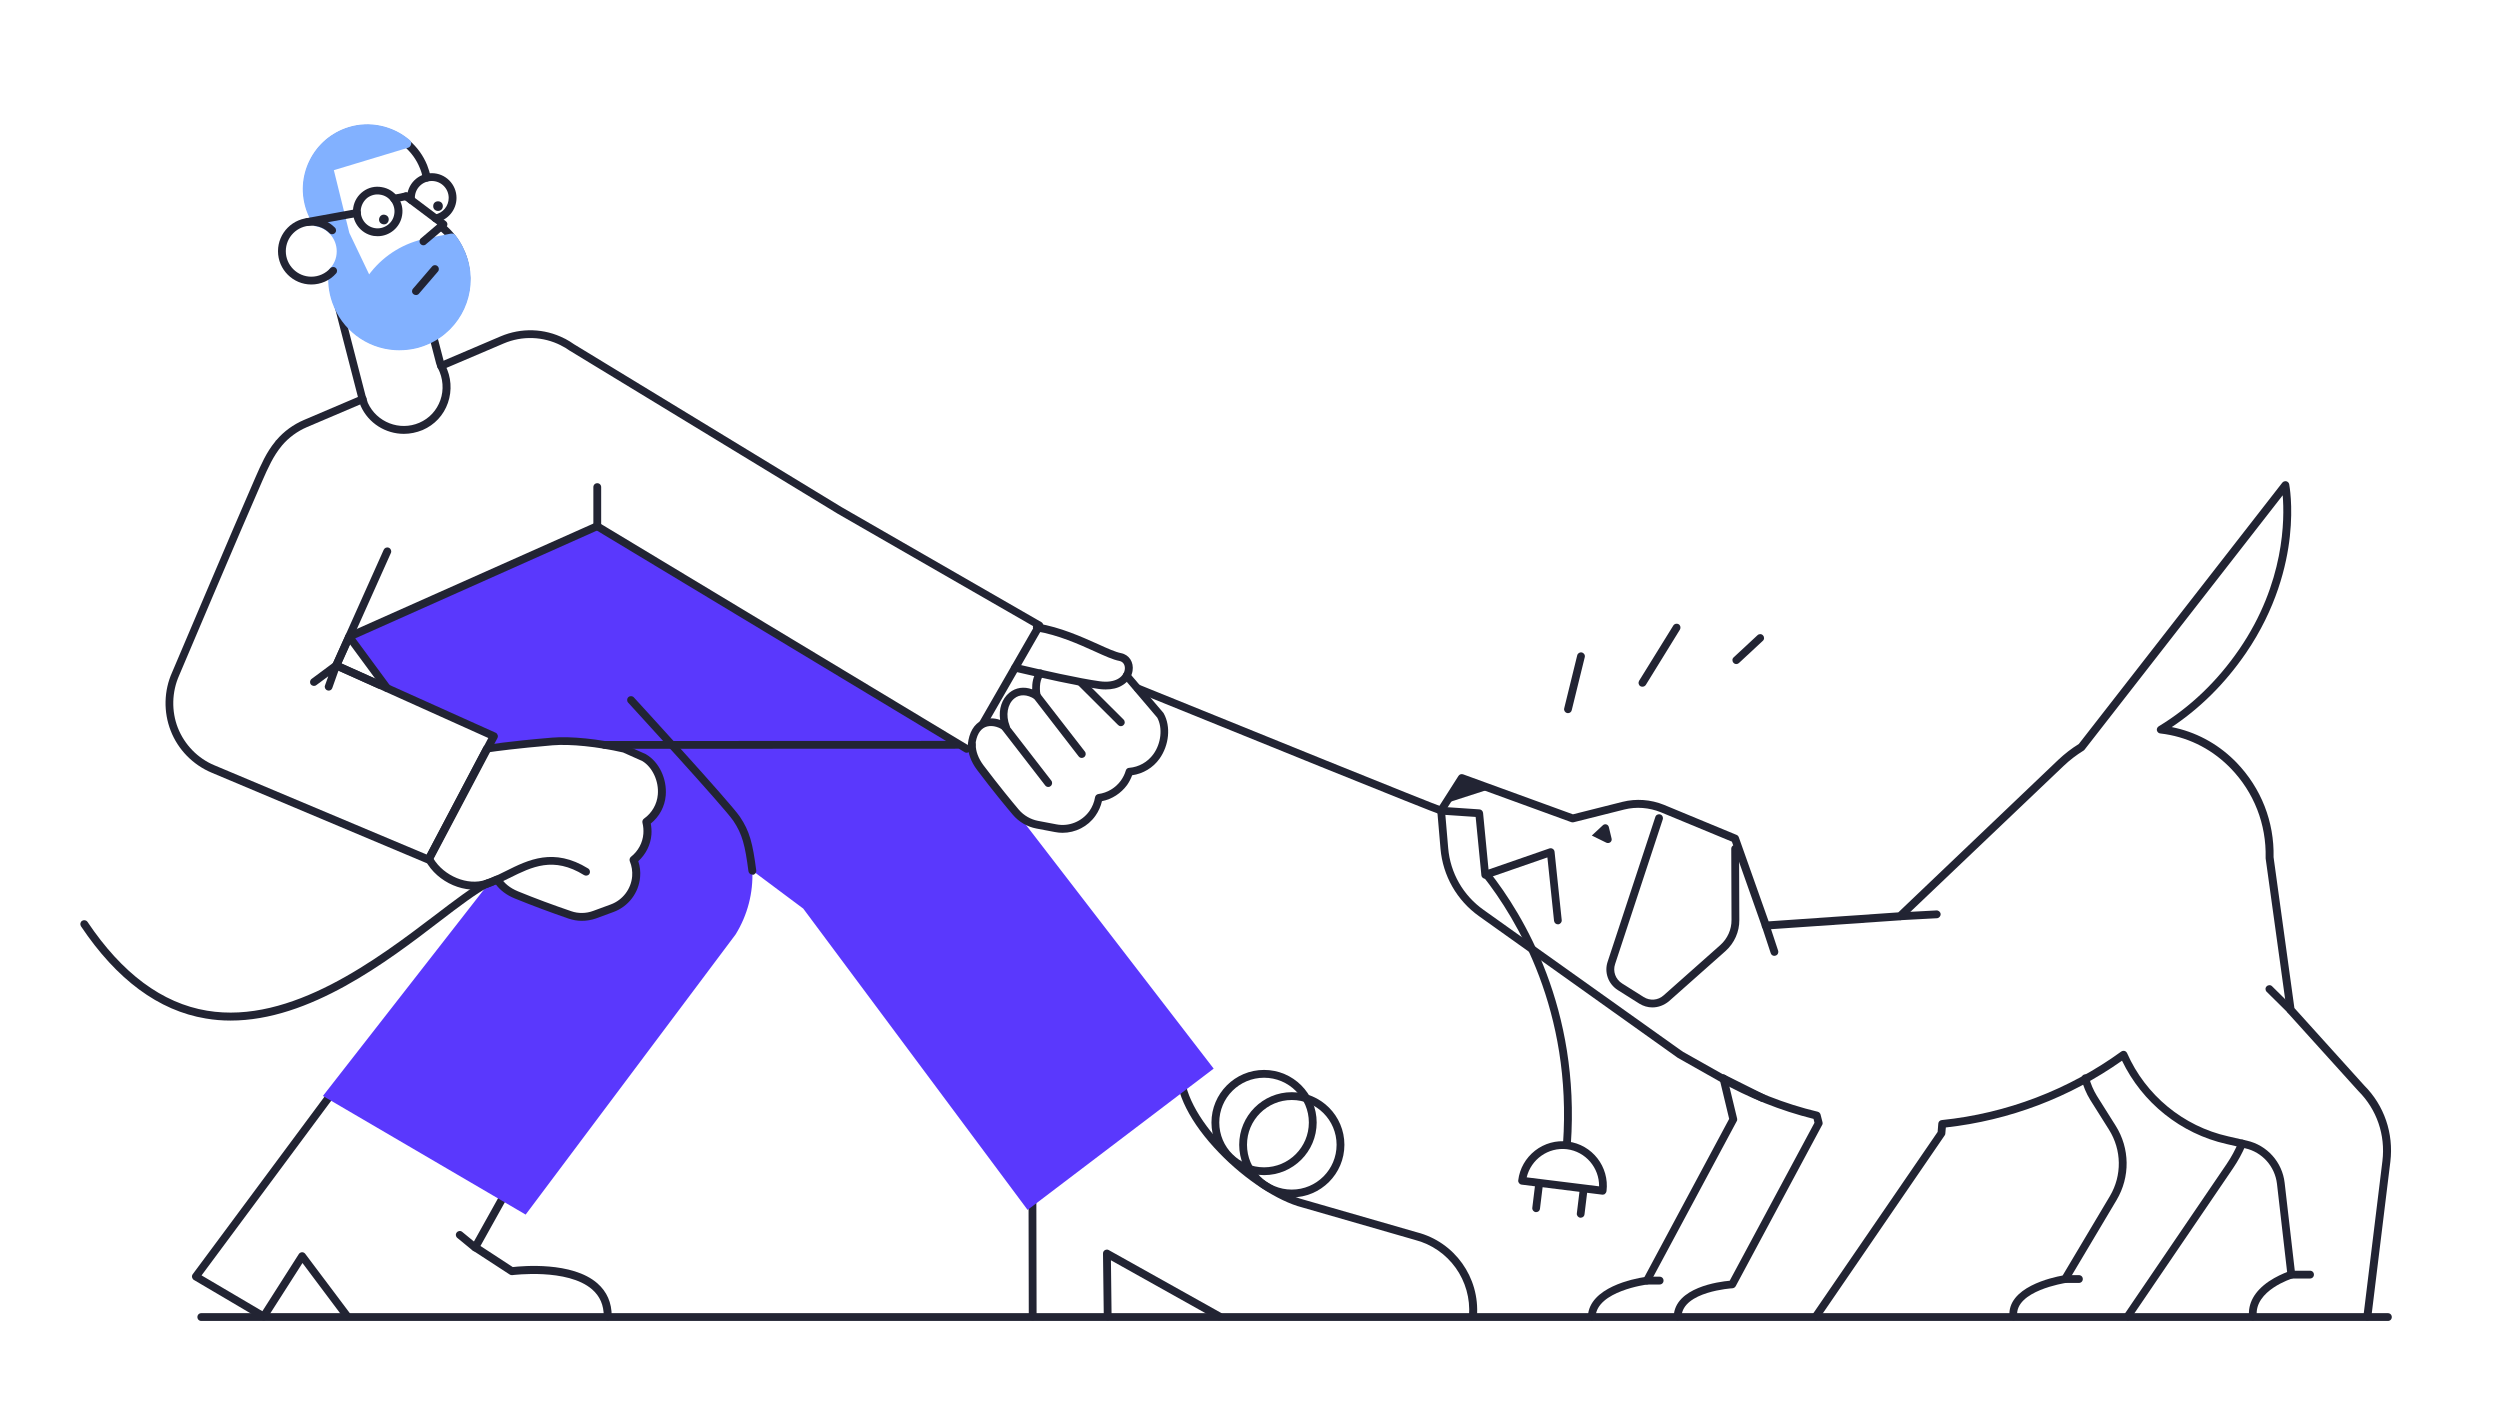 <?xml version="1.0" encoding="UTF-8"?><svg version="1.1" id="Layer_1" xmlns="http://www.w3.org/2000/svg" xmlns:xlink="http://www.w3.org/1999/xlink" x="0px" y="0px" viewBox="0 0 1920 1080" style="enable-background:new 0 0 1920 1080;" xml:space="preserve" width="1920px" height="1080px">

<g>
	<path d="M466.7,1014c-1.7,0-3-1.3-3-3c0-8.7-2.9-15.4-8.9-20.7c-18.9-16.5-61-11-61.4-11c-0.7,0.1-1.4-0.1-2-0.5
		l-28.1-18.3c-1.3-0.9-1.8-2.6-1-4l22.3-40c0.8-1.4,2.6-2,4.1-1.2c1.4,0.8,2,2.6,1.2,4.1l-20.9,37.5l24.8,16.2
		c7.2-0.8,45.7-4.4,65,12.5c7.3,6.4,11,14.8,11,25.2C469.7,1012.6,468.4,1014,466.7,1014z" style="fill:#222433;"/>
</g>
<g>
	<path d="M202.5,1014.1c-0.5,0-1-0.1-1.5-0.4L148.9,983c-0.7-0.4-1.2-1.2-1.4-2s0-1.7,0.5-2.4l105.4-142
		c1-1.3,2.9-1.6,4.2-0.6c1.3,1,1.6,2.9,0.6,4.2L154.8,979.5l46.7,27.5l28-43.9c0.5-0.8,1.4-1.3,2.4-1.4c1,0,1.9,0.4,2.5,1.2
		l34.7,46.2c1,1.3,0.7,3.2-0.6,4.2c-1.3,1-3.2,0.7-4.2-0.6L232.3,970l-27.3,42.7C204.5,1013.6,203.5,1014.1,202.5,1014.1z" style="fill:#222433;"/>
</g>
<g>
	<path d="M850.7,1014c-1.6,0-3-1.3-3-3l-0.6-48.3c0-1.1,0.5-2.1,1.5-2.6c0.9-0.5,2.1-0.6,3,0l86.2,48.2
		c1.4,0.8,2,2.6,1.2,4.1c-0.8,1.4-2.6,2-4.1,1.2l-81.7-45.7l0.5,43.1C853.8,1012.6,852.4,1014,850.7,1014
		C850.8,1014,850.7,1014,850.7,1014z" style="fill:#222433;"/>
</g>
<g>
	<path d="M1131.2,1013.8c-0.1,0-0.2,0-0.2,0c-1.7-0.1-2.9-1.6-2.8-3.2c2.1-27.1-15.4-51.7-41.7-58.4l-86.4-24.9
		c-18.7-4.8-43.8-21.2-63.7-41.8c-22.3-23-34.3-46.8-32.9-65.3c0.1-1.7,1.6-2.9,3.2-2.8c1.7,0.1,2.9,1.6,2.8,3.2
		c-1.2,16.7,10.1,38.9,31.3,60.7c19.2,19.9,43.2,35.6,61,40.2l86.4,24.9c28.9,7.4,48.4,34.6,46.1,64.6
		C1134.1,1012.6,1132.8,1013.8,1131.2,1013.8z" style="fill:#222433;"/>
</g>
<g>
	<path d="M793.1,1014c-1.7,0-3-1.3-3-3l-0.2-101.2c0-1.7,1.3-3,3-3c0,0,0,0,0,0c1.7,0,3,1.3,3,3l0.2,101.2
		C796.1,1012.6,794.8,1014,793.1,1014C793.1,1014,793.1,1014,793.1,1014z" style="fill:#222433;"/>
</g>
<path d="M743.4,575.7L458.7,404.1L268.1,489l29,39.4c0.8,0,75.6,33.7,81,36.5c0,0-2.3,6.1-5.3,12
	c8-5.5,51.3-7.6,58.4-7.7c25.2-0.4,80.6,7.8,78.2,40.5c-1,13-13,20.2-13.6,20.9c0.6,0.8,4.2,12.4-0.1,17.2
	c-2.2,2.5-8.8,9.1-9.1,12.6c-0.2,3.5,1.9,9.3,2,12.9c0.4,15.5-16.6,25.3-30.5,27.6c-7.5,1.2-15.1,1.4-22.6-0.3
	c-7.5-1.8-14.5-5.2-21.6-7.9c-12.6-4.9-25-9.8-36.1-17.4L248,841.7l155.7,91.1l161.2-215.1c9.3-15,13.6-32.1,12.9-49.1l39.1,29.2
	l172.3,231.4l142.9-108.5C932.1,820.7,743.5,575.8,743.4,575.7z" style="fill:#5A38FD;"/>
<g>
	<g>
		<path d="M742.4,578.1c-0.5,0-1.1-0.1-1.5-0.4l-283.8-171c-1.4-0.9-1.9-2.7-1-4.1c0.9-1.4,2.7-1.9,4.1-1l283.8,171
			c1.4,0.9,1.9,2.7,1,4.1C744.4,577.6,743.5,578.1,742.4,578.1z" style="fill:#222433;"/>
	</g>
</g>
<g>
	<path d="M242.9,172.3c-1,0-2-0.5-2.6-1.4c-1.7-2.9-3.2-6-4.4-9.2c-4.5-12.8-3.6-26.5,2.4-38.6c6-12.1,16.5-21,29.4-25
		c15.9-5,33.8-1.3,46.6,9.7c6.1,5.2,10.7,11.6,13.7,18.9c1.2,3,2.1,6,2.7,9.2c0.3,1.6-0.7,3.2-2.4,3.5c-1.6,0.3-3.2-0.7-3.5-2.4
		c-0.5-2.7-1.3-5.4-2.4-8c-2.6-6.5-6.7-12.1-12.1-16.7c-11.3-9.6-27-12.9-41-8.5c-11.4,3.6-20.5,11.4-25.8,22
		c-5.3,10.6-6.1,22.7-2.1,33.9c1,2.9,2.3,5.6,3.8,8.1c0.9,1.4,0.4,3.3-1,4.1C244,172.1,243.5,172.3,242.9,172.3z" style="fill:#222433;"/>
</g>
<g>
	<path d="M306.5,268.5c-1.1,0-2.2,0-3.2-0.1c-21.7-1.4-40.4-15.6-47.6-36.1c-2.8-7.8-3.7-16.3-2.7-24.7
		c0.2-1.6,1.7-2.8,3.3-2.6c1.6,0.2,2.8,1.7,2.6,3.3c-0.9,7.4-0.1,15,2.4,21.9c6.4,18.3,23,30.9,42.3,32.1c5.5,0.3,10.9-0.2,15.9-1.6
		c2-0.6,4.5-1.4,6.8-2.4c22.2-9.7,33.7-34.6,26.9-57.9c-1.7-5.8-4.5-11.2-8.2-15.9c-2.4-3.1-5-5.7-7.9-8c-1.3-1-1.5-2.9-0.5-4.2
		c1-1.3,2.9-1.5,4.2-0.5c3.3,2.6,6.2,5.6,8.9,9.1c4.1,5.3,7.2,11.3,9.2,17.9c7.7,26.2-5.3,54.2-30.2,65.1c-2.6,1.2-5.3,2.1-7.7,2.7
		C316.4,267.8,311.5,268.5,306.5,268.5z" style="fill:#222433;"/>
</g>
<g>
	<path d="M577.8,671.7c-1.5,0-2.8-1.1-3-2.6c-2.6-20-4.7-28.4-11.6-38.7c-7-10.4-80.1-90-80.8-90.8
		c-1.1-1.2-1-3.1,0.2-4.2c1.2-1.1,3.1-1,4.2,0.2c3,3.3,74.1,80.8,81.4,91.6c7.6,11.2,9.9,20.6,12.6,41.3c0.2,1.6-0.9,3.1-2.6,3.4
		C578.1,671.7,578,671.7,577.8,671.7z" style="fill:#222433;"/>
</g>
<g>
	<g>
		<path d="M329.1,663.2c-0.4,0-0.8-0.1-1.2-0.2l-165.4-69.6c-14.3-6-25.8-17.7-31.4-32.2c-5.6-14.3-5.3-30.7,1.1-44.9
			c0.5-1.1,47.6-112.4,63.9-149.5c4.4-10,8.5-19.5,15.3-27.7c0.2-0.5,0.5-0.9,1-1.2c5.6-6.6,12.9-11.9,21.1-15.4l43.9-18.7
			c1.5-0.6,3.3,0.1,3.9,1.6c0.6,1.5-0.1,3.3-1.6,3.9L235.8,328c-7.5,3.2-14.1,8.1-19.2,14.1c-0.1,0.1-0.2,0.3-0.3,0.4
			c-6.4,7.7-10.5,16.9-14.8,26.7c-16.3,37.1-63.4,148.3-63.9,149.5c-5.7,12.8-6,27.5-1,40.3c5.1,12.9,15.3,23.5,28.2,28.8
			l162.9,68.5l47.3-89.5L257,513.7c-1.5-0.7-2.2-2.5-1.5-4l9.9-22c0.3-0.7,0.8-1.2,1.5-1.5l190.6-84.9c1.5-0.7,3.3,0,4,1.5
			c0.7,1.5,0,3.3-1.5,4l-189.5,84.5l-8.2,18.2l118.3,53.2c0.8,0.3,1.3,1,1.6,1.8c0.3,0.8,0.2,1.6-0.2,2.4l-50.1,94.8
			C331.3,662.6,330.2,663.2,329.1,663.2z" style="fill:#222433;"/>
	</g>
	<g>
		<path d="M755.2,558.2c-0.5,0-1-0.1-1.5-0.4c-1.4-0.8-1.9-2.7-1.1-4.1l41.6-72.4l-150.9-86.8L437.7,269.4
			c-0.1,0-0.1-0.1-0.2-0.1c-2-1.5-4.2-2.8-6.5-3.9c0,0-0.1,0-0.1-0.1c0,0,0,0,0,0c-13.8-7-29.8-7.6-44.1-1.5l-46.9,20
			c-1.5,0.6-3.3-0.1-3.9-1.6c-0.6-1.5,0.1-3.3,1.6-3.9l46.9-20c15.8-6.7,33.6-6.2,48.9,1.6c0.1,0.1,0.3,0.1,0.4,0.2l0.1,0
			c2.4,1.3,4.8,2.7,7,4.3l205.5,125.1l153.4,88.3c0.7,0.4,1.2,1.1,1.4,1.8s0.1,1.6-0.3,2.3l-43.1,75
			C757.2,557.7,756.2,558.2,755.2,558.2z" style="fill:#222433;"/>
	</g>
</g>
<g>
	<path d="M310.2,333.2c-13.9,0-27.2-8-33.2-21.5c0-0.1-0.1-0.2-0.1-0.3l-1.9-5.9c0-0.1,0-0.1,0-0.2l-18.1-70.1
		c-0.2-0.8-0.1-1.6,0.4-2.3c0.4-0.7,1.1-1.2,1.9-1.3l63.4-12.8c1.6-0.3,3.1,0.6,3.5,2.2l14.8,56.8l1,2.6c4.7,9,5.4,19.5,2.1,29
		c-3.3,9.5-10.2,16.9-19.5,20.9C319.8,332.2,315,333.2,310.2,333.2z M282.5,309.4c6.8,14.9,24.4,21.8,39.5,15.3
		c7.7-3.3,13.4-9.5,16.2-17.4c2.8-7.9,2.1-16.8-1.8-24.4c-0.1-0.1-0.1-0.2-0.2-0.3l-1.1-2.9c0-0.1-0.1-0.2-0.1-0.3l-14.1-54.3
		l-57.5,11.6l17.3,67L282.5,309.4z" style="fill:#222433;"/>
</g>
<g>
	<path d="M464.3,575.1c-1.7,0-3-1.3-3-3c0-1.7,1.3-3,3-3l270.9-0.1c0,0,0,0,0,0c1.7,0,3,1.3,3,3c0,1.7-1.3,3-3,3
		L464.3,575.1C464.3,575.1,464.3,575.1,464.3,575.1z" style="fill:#222433;"/>
</g>
<g>
	<g>
		<path d="M446.8,707.2c-3.4,0-6.8-0.6-10.1-1.7c-13.9-4.8-27.9-10-41.4-15.5c-6.2-2.5-11.2-6.3-14.5-10.8
			c-2.1,0.9-4,1.7-5.8,2.3c-17,5.9-39.1-3.5-48.2-20.6c-0.5-0.9-0.5-1.9,0-2.8l44.4-84.4c0.4-0.8,1.2-1.4,2.2-1.6
			c0.2,0,16.7-2.8,50.6-5.6c14.4-1.2,35.9,1,56.2,5.7c0.2,0,0.4,0.1,0.6,0.2l15.2,6.8c0.1,0,0.2,0.1,0.3,0.2
			c9.9,5.8,16,18.8,15,31.4c-0.7,8.5-4.8,16.3-11.5,21.7c0.5,2.8,0.7,5.6,0.5,8.4c-0.6,7.9-4.3,15.2-10.1,20.5
			c1.3,3.9,1.8,8.1,1.4,12.2c-1,12.1-9,22.6-20.4,26.8l-13.6,5C454.1,706.6,450.5,707.2,446.8,707.2z M382,672.4
			c1,0,2.1,0.5,2.6,1.5c2.6,4.5,7.1,8.1,13.1,10.6c13.4,5.5,27.2,10.6,41,15.3c5.4,1.9,11.4,1.8,16.8-0.2l13.6-5
			c9.2-3.4,15.6-11.9,16.4-21.6c0.3-3.9-0.3-7.8-1.8-11.5c-0.5-1.2-0.1-2.7,0.9-3.5c5.5-4.3,9-10.8,9.5-17.7c0.2-2.8,0-5.6-0.7-8.4
			c-0.3-1.2,0.2-2.5,1.2-3.2c6.1-4.3,10-11.1,10.6-18.5c0.9-10.2-4.1-21-11.9-25.7l-14.8-6.6c-19.7-4.5-40.4-6.6-54.1-5.5
			c-28,2.4-44,4.6-48.7,5.3l-42.9,81.6c8.1,13.5,26.5,21.2,40.2,16.4c2.3-0.8,4.8-1.8,7.7-3.1C381.1,672.5,381.6,672.4,382,672.4z" style="fill:#222433;"/>
	</g>
	<g>
		<path d="M374,681.7c-1.2,0-2.4-0.8-2.8-2c-0.5-1.6,0.3-3.3,1.8-3.8c5.2-1.8,10.3-4.3,15.6-7
			c17.2-8.6,36.7-18.2,63.1-1.9c1.4,0.9,1.8,2.7,1,4.1c-0.9,1.4-2.7,1.8-4.1,1c-23.6-14.6-40-6.4-57.3,2.2
			c-5.3,2.6-10.8,5.4-16.3,7.3C374.7,681.6,374.4,681.7,374,681.7z" style="fill:#222433;"/>
	</g>
</g>
<g>
	<path d="M1106.7,625.5c-0.2,0-0.3,0-0.5,0c-3-0.5-164.3-65.9-233.5-94c-1.5-0.6-2.3-2.4-1.7-3.9
		c0.6-1.5,2.4-2.3,3.9-1.7c78,31.7,226.7,91.9,232.5,93.7c1.5,0.4,2.5,1.8,2.3,3.4C1109.5,624.4,1108.2,625.5,1106.7,625.5z
		 M1107.2,619.5c0.1,0,0.1,0,0.2,0C1107.3,619.5,1107.3,619.5,1107.2,619.5z" style="fill:#222433;"/>
</g>
<g>
	<path d="M177.1,783.8c-6.4,0-12.7-0.5-19.1-1.6c-36.2-6-68.4-29.9-95.8-70.8c-0.9-1.4-0.6-3.2,0.8-4.2
		c1.4-0.9,3.2-0.6,4.2,0.8c26.5,39.5,57.3,62.5,91.8,68.2c64.5,10.8,131.2-40,175.3-73.5c15.2-11.6,28.4-21.6,38.3-26.8
		c1.5-0.8,3.3-0.2,4,1.3c0.8,1.5,0.2,3.3-1.3,4c-9.5,5-22.5,14.8-37.5,26.3C297.3,738.6,237.8,783.8,177.1,783.8z" style="fill:#222433;"/>
</g>
<g>
	<path d="M458.7,407.1c-1.7,0-3-1.3-3-3v-30c0-1.7,1.3-3,3-3s3,1.3,3,3v30C461.7,405.7,460.3,407.1,458.7,407.1z" style="fill:#222433;"/>
</g>
<g>
	<path d="M334.5,170.7c-1.4,0-2.7-1-2.9-2.4c-0.3-1.6,0.8-3.2,2.4-3.5c6.1-1.2,10.6-6.5,10.6-12.8c0-7.2-5.8-13-13-13
		s-13,5.8-13,13c0,0.4,0,0.8,0.1,1.2c0.2,1.6-1.1,3.1-2.7,3.3c-1.7,0.2-3.1-1.1-3.3-2.7c-0.1-0.6-0.1-1.2-0.1-1.8
		c0-10.5,8.5-19,19-19s19,8.5,19,19c0,9.1-6.5,17-15.4,18.7C334.9,170.7,334.7,170.7,334.5,170.7z" style="fill:#222433;"/>
</g>
<path d="M329.1,264.3c-2.7,1.2-5.4,2.1-7.8,2.8c-4.8,1.3-9.7,1.9-14.8,1.9c-1.1,0-2.2,0-3.3-0.1
	c-21.9-1.4-40.7-15.7-48-36.4c-2.9-8.1-3.8-16.8-2.7-25.3c3.8-3.6,6.1-8.6,6.1-14.2c0-10-7.5-18.3-17.2-19.4
	c-2.5-3.6-4.5-7.5-6-11.7c-4.5-12.9-3.7-26.7,2.4-38.9c6.1-12.2,16.7-21.2,29.7-25.3c16.1-5.1,34.1-1.3,47.1,9.8
	c1,0.8,1.4,2.1,1.1,3.4c-0.3,1.2-1.2,2.3-2.4,2.6l-56.9,17.2l11.9,48.2l15.2,31.8l1.4-1.8c10.7-13.4,25.9-22.6,42.8-25.8l18.6-3.7
	c1.3-0.2,2.6,0.2,3.5,1.3c4.2,5.4,7.3,11.5,9.3,18C367.2,225,354.2,253.2,329.1,264.3z" style="fill:#82B1FF;"/>
<g>
	<path d="M290.1,181.4c-1,0-2-0.1-3.1-0.2c-10.3-1.7-17.4-11.5-15.7-21.8l0,0c0.8-5,3.5-9.4,7.6-12.4
		c4.1-3,9.1-4.2,14.2-3.3c5,0.8,9.4,3.5,12.4,7.6s4.2,9.1,3.3,14.2C307.3,174.7,299.2,181.4,290.1,181.4z M277.2,160.3
		c-1.1,7.1,3.7,13.8,10.7,14.9c3.4,0.6,6.9-0.3,9.7-2.3c2.8-2,4.7-5,5.2-8.5c0.6-3.4-0.3-6.9-2.3-9.7c-2-2.8-5-4.7-8.5-5.2
		c-3.4-0.6-6.9,0.3-9.7,2.3C279.6,153.9,277.8,156.9,277.2,160.3L277.2,160.3z" style="fill:#222433;"/>
</g>
<g>
	<path d="M302.6,155.6c-1.4,0-2.6-1-2.9-2.4c-0.3-1.6,0.7-3.2,2.3-3.5l9.3-1.9c1.6-0.3,3.2,0.7,3.5,2.3
		c0.3,1.6-0.7,3.2-2.3,3.5l-9.3,1.9C303,155.6,302.8,155.6,302.6,155.6z" style="fill:#222433;"/>
</g>
<g>
	<path d="M236.2,173.5c-1.4,0-2.7-1-2.9-2.5c-0.3-1.6,0.8-3.2,2.4-3.5l37.9-6.9c1.6-0.3,3.2,0.8,3.5,2.4
		s-0.8,3.2-2.4,3.5l-37.9,6.9C236.5,173.5,236.4,173.5,236.2,173.5z" style="fill:#222433;"/>
</g>
<ellipse transform="matrix(0.316 -0.949 0.949 0.316 41.58 395.047)" cx="294.8" cy="168.7" rx="3.7" ry="3.7" style="fill:#222433;"/>
<circle cx="336.4" cy="158.3" r="3.7" style="fill:#222433;"/>
<g>
	<path d="M319.5,226.6c-0.7,0-1.4-0.2-2-0.7c-1.3-1.1-1.4-3-0.3-4.2l14.6-17c1.1-1.3,3-1.4,4.2-0.3
		c1.3,1.1,1.4,3,0.3,4.2l-14.6,17C321.2,226.2,320.4,226.6,319.5,226.6z" style="fill:#222433;"/>
</g>
<polygon points="1110,617 1144.8,605.8 1122.3,597.6 " style="fill:#222433;"/>
<g>
	<path d="M1222.5,1014c0,0-0.1,0-0.2,0c-1.7-0.1-2.9-1.5-2.8-3.1c1.1-22.3,35.5-28.9,43.4-30.1l65.1-121.5l-7.3-30.4
		c-0.4-1.6,0.6-3.2,2.2-3.6c1.6-0.4,3.2,0.6,3.6,2.2l7.6,31.5c0.2,0.7,0.1,1.5-0.3,2.1l-66.4,123.8c-0.5,0.9-1.3,1.4-2.3,1.6
		c-0.4,0-38.7,5.1-39.7,24.7C1225.5,1012.7,1224.1,1014,1222.5,1014z" style="fill:#222433;"/>
</g>
<g>
	<path d="M1634.1,1014c-0.6,0-1.2-0.2-1.7-0.5c-1.4-0.9-1.7-2.8-0.8-4.2l78.5-115.4c3.6-5.3,6.6-10.9,9.1-16.8
		c0.6-1.5,2.4-2.3,3.9-1.6c1.5,0.6,2.2,2.4,1.6,3.9c-2.6,6.2-5.9,12.2-9.7,17.8l-78.5,115.4C1636,1013.5,1635.1,1014,1634.1,1014z" style="fill:#222433;"/>
</g>
<g>
	<path d="M1546.3,1014c-1.5,0-2.8-1.2-3-2.7c-2.2-22.8,33.1-30.3,40.8-31.7l36.3-61c9.4-15.9,9.1-35.4-0.7-51
		l-14.4-22.9c-3.1-5-5.3-10.4-6.7-15.9c-0.4-1.6,0.6-3.2,2.2-3.6c1.6-0.4,3.2,0.6,3.6,2.2c1.2,5,3.3,9.7,6,14.2l14.4,22.9
		c11,17.4,11.3,39.4,0.7,57.2l-37,62.2c-0.5,0.8-1.2,1.3-2.1,1.4c-0.4,0.1-39.1,6-37.2,25.4c0.2,1.6-1,3.1-2.7,3.3
		C1546.5,1014,1546.4,1014,1546.3,1014z M1586,982.3L1586,982.3L1586,982.3z" style="fill:#222433;"/>
</g>
<g>
	<path d="M1269,773.7c-3.5,0-6.9-1-10-2.9l-16.5-10.4c-7.4-4.7-10.6-13.7-7.8-21.9l36.6-111.1c0.5-1.6,2.2-2.4,3.8-1.9
		c1.6,0.5,2.4,2.2,1.9,3.8l-36.6,111.1c-1.9,5.6,0.3,11.7,5.4,14.9l16.5,10.4c4.9,3.1,11.1,2.6,15.4-1.3l43.5-38.6
		c5.5-4.9,8.7-12,8.6-19.3l-0.2-54.6c0-1.7,1.3-3,3-3c0,0,0,0,0,0c1.7,0,3,1.3,3,3l0.2,54.6c0.1,9.1-3.8,17.8-10.6,23.9l-43.5,38.6
		C1277.9,772.1,1273.5,773.7,1269,773.7z" style="fill:#222433;"/>
</g>
<g>
	<path d="M1730.3,1014.1c-1.5,0-2.8-1.2-3-2.7c-1.1-10.4,4.2-19.8,15.2-27.3c5.5-3.7,11-6,14-7.2l-7.8-67.8
		c-1.6-13.4-11.4-24.3-24.4-27.2l-14.4-3.3c-35-7.9-64.7-31.7-80.2-64c-39.9,28.2-86.5,45.9-135.3,51.3l-0.4,4.7
		c0,0.5-0.2,1-0.5,1.4l-96.3,140.6c-0.9,1.4-2.8,1.7-4.2,0.8c-1.4-0.9-1.7-2.8-0.8-4.2l95.9-139.9l0.5-6.4c0.1-1.4,1.2-2.6,2.7-2.7
		c49.8-5.1,97.4-23.3,137.8-52.6c0.7-0.5,1.7-0.7,2.5-0.5c0.9,0.2,1.6,0.9,2,1.7c14.2,32.3,43.2,56.2,77.6,63.9l14.4,3.3
		c15.5,3.5,27.2,16.5,29,32.4l8.1,70.2c0.2,1.4-0.7,2.8-2.1,3.2c-0.3,0.1-29.4,9.2-27.4,28.9c0.2,1.6-1,3.1-2.7,3.3
		C1730.5,1014.1,1730.4,1014.1,1730.3,1014.1z" style="fill:#222433;"/>
</g>
<g>
	<path d="M1818.1,1014.1c-0.1,0-0.2,0-0.4,0c-1.6-0.2-2.8-1.7-2.6-3.3l14.6-119.2c2.4-19.9-4.3-39.5-18.4-53.6
		c0,0-0.1-0.1-0.1-0.1l-54.3-60.1c-0.4-0.4-0.7-1-0.7-1.6l-16.2-117c0-0.2,0-0.3,0-0.5c0.6-25.7-8.9-50.1-26.8-68.6l-1.9-1.9
		c-14.2-13.9-32.2-22.6-52.2-24.9c-1.3-0.1-2.3-1.1-2.6-2.3s0.3-2.5,1.4-3.2c24.1-14.6,44.9-34.5,61.8-59.1
		c35.1-51.1,34.9-100.5,33.4-118.3l-152.2,195.4c-0.2,0.3-0.5,0.5-0.8,0.7c-5.5,3.4-10.6,7.3-15.2,11.7L1461.2,706
		c-0.5,0.5-1.2,0.8-1.9,0.8l-103.1,7.1c-1.1,0.1-2.2-0.5-2.8-1.5c-0.2-0.4-0.4-0.8-0.4-1.2l-22.9-64.8l-54.6-22.6
		c-8.9-3.6-18.8-4.4-28-2.1l-39,9.8c-0.6,0.1-1.2,0.1-1.8-0.1l-82.9-30.2l-14,21.9l2.4,28.2c1.6,19.1,11.5,36.4,27.2,47.5l151.7,108
		c0.3,0.1,0.5,0.2,0.7,0.4c0.2,0.1,0.4,0.3,0.6,0.5l30.7,17.3c22.9,13,47.4,22.7,72.9,28.8c1.1,0.3,1.9,1.1,2.2,2.2l1.5,5.9
		c0.2,0.7,0.1,1.5-0.3,2.1l-66.4,123.8c-0.5,0.9-1.4,1.5-2.5,1.6c-0.4,0-38.2,2.4-39.1,21.7c-0.1,1.7-1.4,2.9-3.1,2.9
		c-1.7-0.1-2.9-1.5-2.9-3.1c1-22.2,34.9-26.6,43-27.3l65.1-121.3l-0.7-3c-25.3-6.3-49.8-16.1-72.6-29l-31.5-17.8
		c-0.1,0-0.2-0.1-0.2-0.1c0,0,0,0,0,0c0,0,0,0,0,0c0,0,0,0,0,0c0,0,0,0,0,0c0,0,0,0,0,0s0,0,0,0c0,0,0,0,0,0L1136,703.7
		c-17.1-12.1-27.9-31.1-29.7-51.9l-2.5-29.2c-0.1-0.7,0.1-1.3,0.5-1.9l15.8-24.8c0.8-1.2,2.2-1.7,3.6-1.2l84.3,30.7l38.1-9.6
		c10.4-2.6,21.7-1.8,31.8,2.3l55.8,23.1c0.8,0.3,1.4,1,1.7,1.8l22.9,64.6l99.6-6.9l122.9-117.2c4.8-4.5,10-8.6,15.7-12.1
		l156.3-200.7c0.7-0.9,1.9-1.3,3.1-1.1c1.1,0.3,2,1.2,2.2,2.3c0.1,0.7,3.1,16.2,0.5,40.1c-2.4,22-10.3,55.4-33.9,89.8
		c-15.8,23-34.9,42-56.8,56.6c18.1,3.6,34.5,12.3,47.8,25.3l1.9,1.9c19,19.7,29.1,45.5,28.5,72.7l16,115.9l53.6,59.4
		c15.4,15.4,22.7,36.8,20.1,58.5l-14.6,119.2C1820.9,1013,1819.6,1014.1,1818.1,1014.1z" style="fill:#222433;"/>
</g>
<g>
	<path d="M1196.5,709.9c-1.5,0-2.8-1.1-3-2.7l-5.1-48.7l-46.7,16.2c-0.9,0.3-1.8,0.2-2.6-0.3c-0.8-0.5-1.3-1.3-1.4-2.2
		l-4.4-44.8l-26.9-1.8c-1.7-0.1-2.9-1.5-2.8-3.2c0.1-1.7,1.5-2.9,3.2-2.8l29.4,2c1.5,0.1,2.6,1.2,2.8,2.7l4.2,43.5l46.7-16.2
		c0.9-0.3,1.8-0.2,2.6,0.3c0.8,0.5,1.3,1.3,1.4,2.2l5.5,52.5c0.2,1.6-1,3.1-2.7,3.3C1196.7,709.9,1196.6,709.9,1196.5,709.9z" style="fill:#222433;"/>
</g>
<path d="M1222.5,641.7l8.5-7.9c1.6-1.5,4.1-0.7,4.6,1.4l2.1,8.8c0.6,2.3-1.8,4.2-4,3.2L1222.5,641.7z" style="fill:#222433;"/>
<g>
	<path d="M1459.5,706.7c-1.6,0-2.9-1.2-3-2.8c-0.1-1.7,1.2-3.1,2.8-3.2l27.9-1.5c1.6-0.1,3.1,1.2,3.2,2.8
		s-1.2,3.1-2.8,3.2l-27.9,1.5C1459.6,706.7,1459.6,706.7,1459.5,706.7z" style="fill:#222433;"/>
</g>
<g>
	<path d="M1203.4,881.7c-0.1,0-0.1,0-0.2,0c-1.7-0.1-2.9-1.5-2.8-3.2C1207.5,776.5,1165,706,1139,673
		c-1-1.3-0.8-3.2,0.5-4.2c1.3-1,3.2-0.8,4.2,0.5c26.5,33.6,70,105.6,62.7,209.6C1206.3,880.5,1205,881.7,1203.4,881.7z" style="fill:#222433;"/>
</g>
<g>
	<path d="M1230.9,917.5c-0.1,0-0.2,0-0.4,0l-61.9-7.7c-1.6-0.2-2.8-1.7-2.6-3.3c1.1-9.1,5.7-17.1,12.9-22.8
		c7.2-5.6,16.2-8.1,25.2-7c18.7,2.3,32,19.4,29.7,38.1c-0.1,0.8-0.5,1.5-1.1,2C1232.3,917.3,1231.6,917.5,1230.9,917.5z
		 M1172.5,904.2l55.6,6.9c0.2-14.2-10.3-26.7-24.7-28.5C1189,880.9,1175.8,890.4,1172.5,904.2z" style="fill:#222433;"/>
</g>
<g>
	<path d="M1179.8,930.9c-0.1,0-0.2,0-0.4,0c-1.6-0.2-2.8-1.7-2.6-3.3l2.2-18c0.2-1.6,1.7-2.8,3.3-2.6
		c1.6,0.2,2.8,1.7,2.6,3.3l-2.2,18C1182.6,929.8,1181.3,930.9,1179.8,930.9z" style="fill:#222433;"/>
</g>
<g>
	<path d="M1214,935.2c-0.1,0-0.2,0-0.4,0c-1.6-0.2-2.8-1.7-2.6-3.3l2.2-18.1c0.2-1.6,1.7-2.8,3.3-2.6
		c1.6,0.2,2.8,1.7,2.6,3.3l-2.2,18.1C1216.8,934.1,1215.5,935.2,1214,935.2z" style="fill:#222433;"/>
</g>
<g>
	<path d="M1353.7,846.3c-0.5,0-0.9-0.1-1.3-0.3l-30.1-15.1c-1.5-0.7-2.1-2.5-1.3-4c0.7-1.5,2.5-2.1,4-1.3l30.1,15.1
		c1.5,0.7,2.1,2.5,1.3,4C1355.9,845.7,1354.8,846.3,1353.7,846.3z" style="fill:#222433;"/>
</g>
<g>
	<path d="M1362.7,734.1c-1.3,0-2.4-0.8-2.8-2.1l-6.7-20.3c-0.5-1.6,0.3-3.3,1.9-3.8c1.6-0.5,3.3,0.3,3.8,1.9l6.7,20.3
		c0.5,1.6-0.3,3.3-1.9,3.8C1363.4,734,1363,734.1,1362.7,734.1z" style="fill:#222433;"/>
</g>
<g>
	<path d="M1759.1,778.6c-0.8,0-1.5-0.3-2.1-0.9l-16.2-16c-1.2-1.2-1.2-3.1,0-4.2c1.2-1.2,3.1-1.2,4.2,0l16.2,16
		c1.2,1.2,1.2,3.1,0,4.2C1760.7,778.3,1759.9,778.6,1759.1,778.6z" style="fill:#222433;"/>
</g>
<g>
	<path d="M1774.1,981.9h-14.2c-1.7,0-3-1.3-3-3s1.3-3,3-3h14.2c1.7,0,3,1.3,3,3S1775.8,981.9,1774.1,981.9z" style="fill:#222433;"/>
</g>
<g>
	<path d="M1596.6,985.3H1586c-1.7,0-3-1.3-3-3s1.3-3,3-3h10.6c1.7,0,3,1.3,3,3S1598.3,985.3,1596.6,985.3z" style="fill:#222433;"/>
</g>
<g>
	<path d="M1274.6,986.5h-9.8c-1.7,0-3-1.3-3-3s1.3-3,3-3h9.8c1.7,0,3,1.3,3,3S1276.3,986.5,1274.6,986.5z" style="fill:#222433;"/>
</g>
<g>
	<path d="M291.5,529c-0.4,0-0.8-0.1-1.2-0.3L257,513.8c-0.7-0.3-1.3-0.9-1.6-1.7s-0.3-1.6,0.1-2.3l39.2-87.6
		c0.7-1.5,2.4-2.2,4-1.5c1.5,0.7,2.2,2.5,1.5,4l-38,84.9l30.6,13.7c1.5,0.7,2.2,2.5,1.5,4C293.8,528.3,292.7,529,291.5,529z" style="fill:#222433;"/>
</g>
<g>
	<path d="M252.4,530.4c-0.3,0-0.7-0.1-1-0.2c-1.6-0.6-2.4-2.3-1.8-3.8l2.5-7l-9.2,6.8c-1.3,1-3.2,0.7-4.2-0.6
		c-1-1.3-0.7-3.2,0.6-4.2l17.1-12.7c1.1-0.8,2.5-0.8,3.6,0c1.1,0.8,1.5,2.2,1,3.4l-5.8,16.3C254.8,529.6,253.7,530.4,252.4,530.4z" style="fill:#222433;"/>
</g>
<g>
	<path d="M970.8,902.5c-22.3,0-40.4-18.1-40.4-40.4s18.1-40.4,40.4-40.4s40.4,18.1,40.4,40.4S993.1,902.5,970.8,902.5z
		 M970.8,827.7c-19,0-34.4,15.4-34.4,34.4s15.4,34.4,34.4,34.4c19,0,34.4-15.4,34.4-34.4S989.8,827.7,970.8,827.7z" style="fill:#222433;"/>
</g>
<g>
	<path d="M992.1,919.6c-22.3,0-40.4-18.1-40.4-40.4s18.1-40.4,40.4-40.4s40.4,18.1,40.4,40.4S1014.4,919.6,992.1,919.6z
		 M992.1,844.8c-19,0-34.4,15.4-34.4,34.4c0,19,15.4,34.4,34.4,34.4c19,0,34.4-15.4,34.4-34.4
		C1026.5,860.2,1011.1,844.8,992.1,844.8z" style="fill:#222433;"/>
</g>
<g>
	<path d="M1204.2,547.7c-0.2,0-0.5,0-0.7-0.1c-1.6-0.4-2.6-2-2.2-3.6l10-40.7c0.4-1.6,2-2.6,3.6-2.2
		c1.6,0.4,2.6,2,2.2,3.6l-10,40.7C1206.8,546.8,1205.6,547.7,1204.2,547.7z" style="fill:#222433;"/>
</g>
<g>
	<path d="M1261.4,527.4c-0.5,0-1.1-0.1-1.6-0.4c-1.4-0.9-1.8-2.7-1-4.1l26.3-42.5c0.9-1.4,2.7-1.8,4.1-1
		c1.4,0.9,1.8,2.7,1,4.1L1264,526C1263.4,526.9,1262.4,527.4,1261.4,527.4z" style="fill:#222433;"/>
</g>
<g>
	<path d="M1333.5,510c-0.8,0-1.6-0.3-2.2-1c-1.1-1.2-1.1-3.1,0.2-4.2l18.3-17c1.2-1.1,3.1-1.1,4.2,0.2
		c1.1,1.2,1.1,3.1-0.2,4.2l-18.3,17C1335,509.7,1334.3,510,1333.5,510z" style="fill:#222433;"/>
</g>
<g>
	<path d="M364.9,961.1c-0.7,0-1.3-0.2-1.9-0.7l-11.8-9.7c-1.3-1.1-1.5-2.9-0.4-4.2s2.9-1.5,4.2-0.4l11.8,9.7
		c1.3,1.1,1.5,2.9,0.4,4.2C366.7,960.7,365.8,961.1,364.9,961.1z" style="fill:#222433;"/>
</g>
<g>
	<path d="M1833.9,1014.5H154.6c-1.7,0-3-1.3-3-3s1.3-3,3-3h1679.3c1.7,0,3,1.3,3,3S1835.6,1014.5,1833.9,1014.5z" style="fill:#222433;"/>
</g>
<g>
	<g>
		<path d="M816,639.6c-1.9,0-3.9-0.2-5.9-0.6l-14.2-2.7c-6.9-1.3-13.3-5-18-10.5c-4.9-5.8-15.1-18-27.5-34.5
			c-4.7-6.2-7.1-12.9-7-19.4c0-1.7,1.4-2.9,3-3c1.7,0,3,1.4,3,3c-0.1,5.1,2,10.5,5.8,15.7c12.4,16.4,22.4,28.5,27.3,34.3
			c3.8,4.4,9,7.4,14.6,8.5l14.2,2.7c9.6,1.9,19.5-2.1,25.3-10.1c2.2-3.1,3.8-6.9,4.4-10.7c0.2-1.3,1.3-2.3,2.6-2.5
			c6.9-0.9,13.2-4.7,17.3-10.4c1.6-2.3,2.9-4.8,3.7-7.6c0.3-1.2,1.4-2.1,2.6-2.1c7.4-0.6,14.2-4.4,18.6-10.5c6-8.3,7.2-20.1,3-28
			l-25.8-30.3c-1.1-1.3-0.9-3.2,0.3-4.2c1.3-1.1,3.2-0.9,4.2,0.3l26,30.5c0.1,0.2,0.2,0.3,0.3,0.5c5.5,10,4.1,24.3-3.3,34.7
			c-5,7-12.6,11.5-21,12.7c-1,2.7-2.3,5.2-3.9,7.5c-4.7,6.4-11.6,10.9-19.3,12.4c-0.9,4-2.6,7.8-5,11.2
			C835.5,634.8,825.9,639.6,816,639.6z" style="fill:#222433;"/>
	</g>
	<g>
		<path d="M849.1,529.5c-1.7,0-3.5-0.1-5.4-0.4c-15.6-2.2-43.9-8.5-64.8-13.4c-1.6-0.4-2.6-2-2.2-3.6
			c0.4-1.6,2-2.6,3.6-2.2c20.8,4.9,48.8,11.2,64.2,13.3c12,1.7,18.4-3.2,19.3-8.8c0.5-2.8-0.6-6.1-4.1-6.8c-4.8-0.9-11-3.7-18.9-7.3
			c-12.4-5.6-27.9-12.6-45-15.5c-1.6-0.3-2.7-1.8-2.5-3.5s1.8-2.7,3.5-2.5c17.9,3,33.7,10.2,46.5,15.9c7.2,3.3,13.5,6.1,17.6,6.9
			c6.3,1.2,10,7,8.9,13.7c-0.7,4.4-3.5,8.4-7.7,10.9C858.6,528.5,854.1,529.5,849.1,529.5z" style="fill:#222433;"/>
	</g>
	<g>
		<path d="M746.3,575c-0.1,0-0.2,0-0.3,0c-1.6-0.2-2.9-1.6-2.7-3.3c0.9-9.1,4.7-15.6,10.8-18.5c4.2-1.9,9.1-2,14-0.3
			c-1.2-8.3,1.3-16.2,7.1-20.9c4.9-4,11.2-4.9,17.5-2.6c-0.1-4.5,0.6-10.4,4.1-14.3c1.1-1.2,3-1.3,4.2-0.2c1.2,1.1,1.3,3,0.2,4.2
			c-3.4,3.8-2.6,12.6-2.1,14.5c0.3,1.2-0.1,2.5-1.1,3.2c-1,0.7-2.3,0.8-3.4,0.1c-5.8-3.7-11.5-3.9-15.7-0.4
			c-5.2,4.3-6.7,12.9-3.5,20.9c0.5,1.2,0.1,2.6-0.9,3.5c-1,0.8-2.5,0.9-3.6,0.1c-4.9-3.4-10.3-4.3-14.4-2.5
			c-4.1,1.9-6.7,6.6-7.4,13.6C749.2,573.8,747.9,575,746.3,575z" style="fill:#222433;"/>
	</g>
	<g>
		<path d="M830.8,582.1c-0.9,0-1.8-0.4-2.4-1.2L794,536.4c-1-1.3-0.8-3.2,0.5-4.2c1.3-1,3.2-0.8,4.2,0.5l34.5,44.5
			c1,1.3,0.8,3.2-0.5,4.2C832.1,581.9,831.5,582.1,830.8,582.1z" style="fill:#222433;"/>
	</g>
	<g>
		<path d="M805.1,604.4c-0.9,0-1.8-0.4-2.4-1.2l-34.5-44.6c-1-1.3-0.8-3.2,0.5-4.2c1.3-1,3.2-0.8,4.2,0.5l34.5,44.6
			c1,1.3,0.8,3.2-0.5,4.2C806.4,604.2,805.8,604.4,805.1,604.4z" style="fill:#222433;"/>
	</g>
	<g>
		<path d="M860.8,557.7c-0.8,0-1.5-0.3-2.1-0.9l-30-29.9c-1.2-1.2-1.2-3.1,0-4.2c1.2-1.2,3.1-1.2,4.2,0l30,29.9
			c1.2,1.2,1.2,3.1,0,4.2C862.4,557.4,861.6,557.7,860.8,557.7z" style="fill:#222433;"/>
	</g>
</g>
<g>
	<path d="M297.2,531.4c-0.9,0-1.8-0.4-2.4-1.2l-29-39.4c-1-1.3-0.7-3.2,0.6-4.2c1.3-1,3.2-0.7,4.2,0.6l29,39.4
		c1,1.3,0.7,3.2-0.6,4.2C298.4,531.2,297.8,531.4,297.2,531.4z" style="fill:#222433;"/>
</g>
<g>
	<path d="M239.1,218.5c-14.1,0-25.6-11.5-25.6-25.6s11.5-25.6,25.6-25.6c6.8,0,13.3,2.7,18.1,7.5c1.2,1.2,1.2,3.1,0,4.2
		c-1.2,1.2-3.1,1.2-4.2,0c-3.7-3.7-8.6-5.7-13.9-5.7c-10.8,0-19.6,8.8-19.6,19.6c0,10.8,8.8,19.6,19.6,19.6c5.6,0,10.9-2.4,14.6-6.5
		c1.1-1.2,3-1.3,4.2-0.2c1.2,1.1,1.3,3,0.2,4.2C253.4,215.4,246.4,218.5,239.1,218.5z" style="fill:#222433;"/>
</g>
<g>
	<path d="M325.2,188.4c-0.9,0-1.7-0.4-2.3-1.1c-1.1-1.3-0.9-3.2,0.3-4.2l12.6-10.7l-25.7-19.3c-1.3-1-1.6-2.9-0.6-4.2
		c1-1.3,2.9-1.6,4.2-0.6l28.7,21.6c0.7,0.5,1.2,1.4,1.2,2.3c0,0.9-0.4,1.8-1.1,2.4l-15.5,13.1C326.5,188.2,325.8,188.4,325.2,188.4z
		" style="fill:#222433;"/>
</g>
</svg>